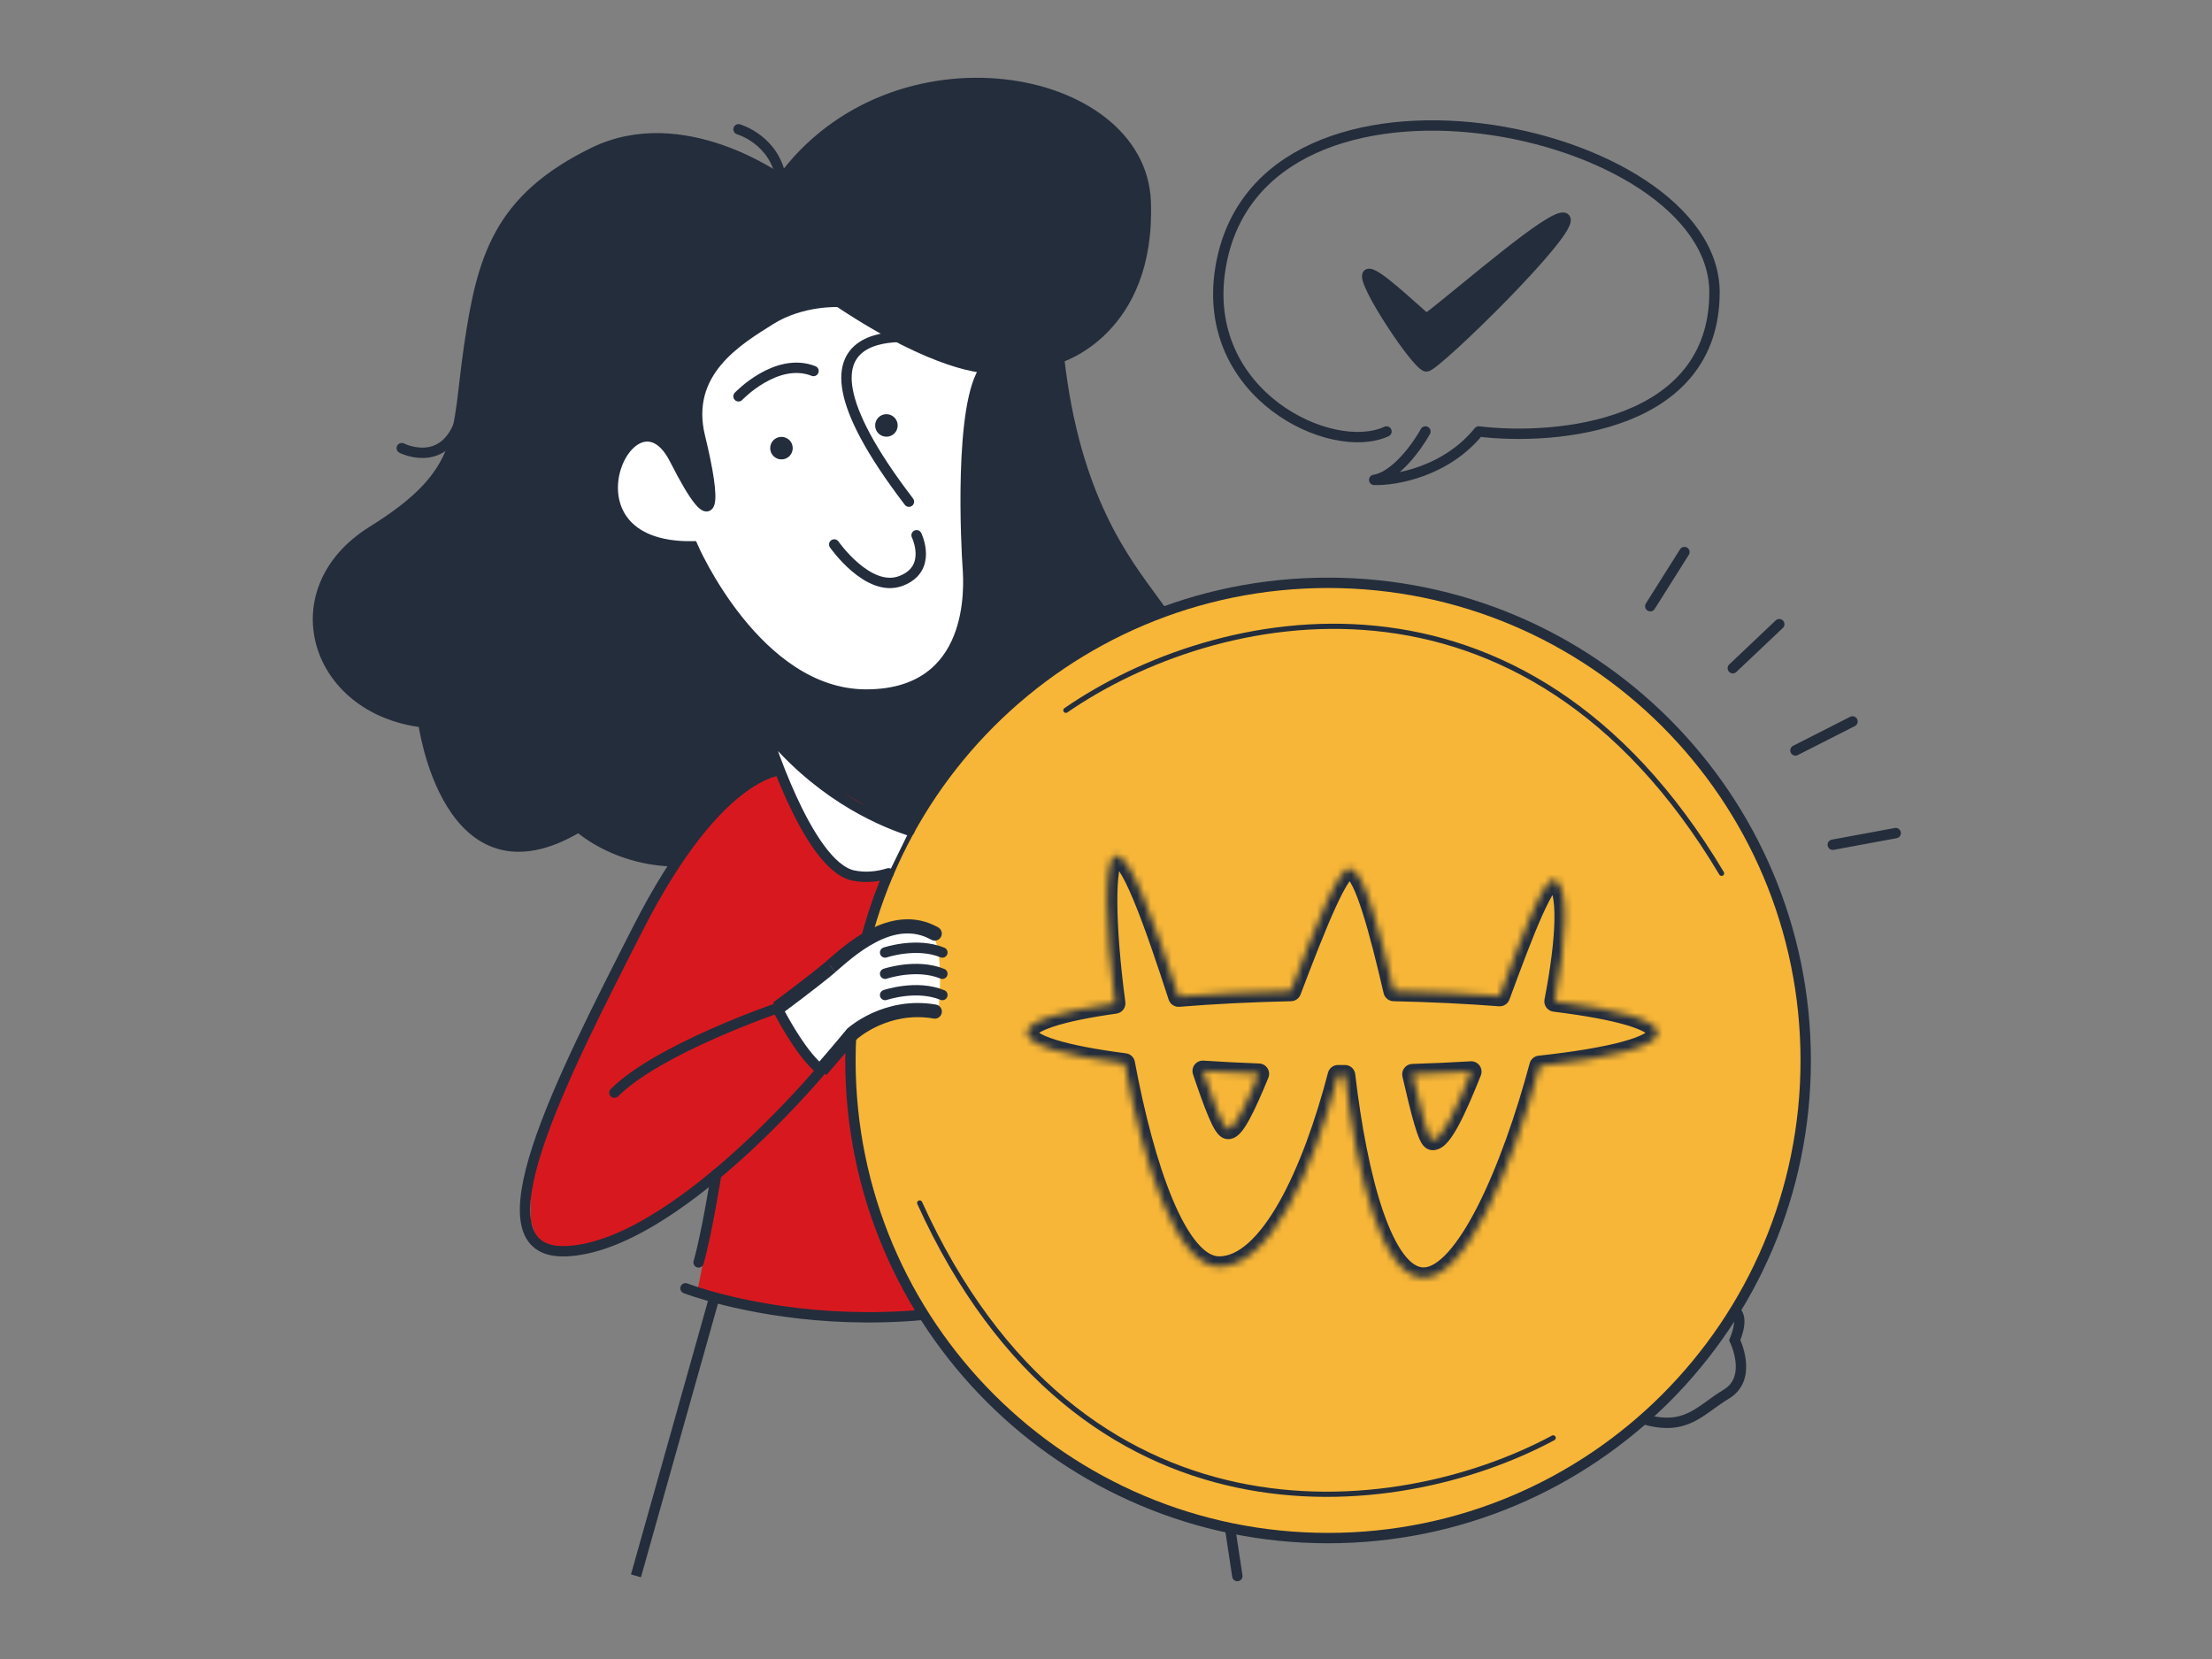 <svg width="320" height="240" viewBox="0 0 320 240" fill="none" xmlns="http://www.w3.org/2000/svg">
<rect x="0" y="0" width="320" height="240" fill="#808080" stroke="none"/>
<path d="M103.435 187.357L92 227.973" stroke="#242D3C" stroke-width="1.5"/>
<path d="M153.213 51.755C153.213 51.755 166.472 47.868 165.744 29.133C165.016 10.387 129.227 3.762 113.035 26.097C113.035 26.097 98.873 15.709 85.88 22.057C72.077 28.805 69.739 37.337 67.862 50.165C65.986 62.994 67.565 68.337 53.885 76.828C40.205 85.319 45.394 102.629 61.238 104.495C61.238 104.495 64.704 131.024 83.727 119.631C83.727 119.631 94.545 129.722 111.394 121.21C111.394 121.21 128.786 133.906 142.568 121.938C142.568 121.938 156.074 123.815 167.036 112.145C177.999 100.475 171.21 92.825 167.036 87.052C162.852 81.278 155.51 72.213 153.203 51.734V51.755H153.213Z" fill="#242D3C" stroke="#242D3C" stroke-width="1.5" stroke-miterlimit="10"/>
<path d="M142.599 53.212C142.599 53.212 135.677 53.212 121.362 43.675C121.362 43.675 115.988 43.377 111.404 46.279C106.831 49.171 98.955 53.765 101.262 63.19C103.57 72.603 103.754 78.572 97.601 66.451C91.449 54.329 79.727 79.331 100.206 79.043C100.206 79.043 109.425 100.476 125.3 100.476C141.174 100.476 140.19 84.714 140.005 82.11C139.81 79.505 138.651 58.113 142.61 53.201V53.222L142.599 53.212Z" fill="white" stroke="#242D3C" stroke-width="1.5" stroke-miterlimit="10"/>
<path d="M106.838 57.333C106.838 57.333 112.314 51.56 117.687 53.672" stroke="#242D3C" stroke-width="1.5" stroke-miterlimit="10" stroke-linecap="round"/>
<path d="M135.573 49.253C135.573 49.253 109.003 43.161 131.492 72.572" stroke="#242D3C" stroke-width="1.5" stroke-miterlimit="10" stroke-linecap="round"/>
<path d="M113.05 66.46C113.953 66.46 114.681 65.732 114.681 64.829C114.681 63.927 113.953 63.199 113.05 63.199C112.148 63.199 111.42 63.927 111.42 64.829C111.42 65.732 112.148 66.46 113.05 66.46Z" fill="#242D3C"/>
<path d="M128.232 63.178C129.135 63.178 129.863 62.45 129.863 61.547C129.863 60.645 129.135 59.917 128.232 59.917C127.33 59.917 126.602 60.645 126.602 61.547C126.602 62.45 127.33 63.178 128.232 63.178Z" fill="#242D3C"/>
<path d="M120.682 78.765C120.682 78.765 125.583 85.79 130.29 84.057C134.987 82.324 132.598 77.432 132.598 77.432" stroke="#242D3C" stroke-width="1.5" stroke-miterlimit="10" stroke-linecap="round"/>
<path d="M106.838 18.704C106.838 18.704 112.211 20.242 113.032 26.108" stroke="#242D3C" stroke-width="1.5" stroke-miterlimit="10" stroke-linecap="round"/>
<path d="M58.119 64.83C58.119 64.83 63.77 67.712 66.323 61.569" stroke="#242D3C" stroke-width="1.5" stroke-miterlimit="10" stroke-linecap="round"/>
<path d="M142.944 108.393C142.944 108.393 144.749 115.981 136.248 121.242C136.248 121.242 153.835 132.245 142.944 108.393Z" fill="white" stroke="#242D3C" stroke-width="1.5" stroke-linecap="round" stroke-linejoin="round"/>
<path d="M250.958 189.661C250.958 189.661 252.435 190.235 250.958 193.875C250.958 193.875 253.645 199.331 249.748 201.679C245.851 204.017 243.975 207.094 237.75 205.289" stroke="#242D3C" stroke-width="1.5" stroke-miterlimit="10"/>
<path d="M108.561 112.494L112.663 110.956L113.176 109.417C113.176 109.417 128.558 118.985 131.635 119.672L130.609 122.749L124.969 136.08L113.176 146.335L116.765 151.975L119.329 154.539L123.944 150.437V163.768L127.02 175.048L134.198 189.918L124.969 190.943L110.1 188.892L100.87 186.841L102.921 176.586L103.947 169.921L97.794 175.048L88.564 179.663L81.899 181.201L77.797 179.663L76.772 176.586V170.946L79.335 162.23L84.309 150.437L88.833 141.107L92.905 132.964L97.794 124.82L103.947 117.621L108.561 112.494Z" fill="#D7191F"/>
<path d="M99.17 186.37C99.17 186.37 132.621 199.445 167.969 179.448" stroke="#242D3C" stroke-width="1.5" stroke-miterlimit="10" stroke-linecap="round"/>
<path d="M103.616 169.88C103.616 169.88 102.232 178.586 101.062 182.627" stroke="#242D3C" stroke-width="1.5" stroke-miterlimit="10" stroke-linecap="round"/>
<path d="M192.126 222.508C230.284 222.508 261.223 191.569 261.223 153.411C261.223 115.253 230.284 84.314 192.126 84.314C153.968 84.314 123.029 115.253 123.029 153.411C123.029 191.569 153.968 222.508 192.126 222.508Z" fill="#F7B637" stroke="#242D3C" stroke-width="1.5" stroke-miterlimit="10"/>
<path d="M114.715 150.436L112.664 145.822L115.228 143.771L124.457 136.08L128.046 134.029H132.661L134.712 135.054C136.353 136.695 136.076 143.258 135.737 146.335H130.61L125.483 147.873L121.381 151.462L118.304 155.051L114.715 150.436Z" fill="white"/>
<path d="M88.884 158.077C95.231 151.729 112.429 145.853 112.429 145.853C116.264 153.103 118.428 154.416 118.776 154.857C118.776 154.857 97.498 180.361 81.91 181.007C68.056 181.581 81.254 156.005 92.247 134.399C104.297 110.71 113.577 111.336 113.577 111.336C113.577 111.336 122.007 118.042 130.846 118.042" stroke="#242D3C" stroke-width="1.5" stroke-miterlimit="10" stroke-linecap="round"/>
<path d="M134.721 135.947C135.213 136.224 135.839 136.049 136.116 135.557C136.393 135.065 136.218 134.439 135.726 134.163L134.721 135.947ZM112.427 145.853C112.837 146.4 113.043 146.673 113.043 146.673C113.043 146.673 113.043 146.673 113.053 146.673C113.053 146.673 113.073 146.653 113.094 146.643C113.135 146.612 113.196 146.571 113.268 146.52C113.422 146.407 113.637 146.243 113.904 146.048C114.437 145.648 115.186 145.094 116.006 144.469C117.637 143.228 119.606 141.7 120.877 140.623L119.554 139.054C118.324 140.09 116.406 141.587 114.765 142.828C113.955 143.443 113.217 143.997 112.684 144.397C112.417 144.602 112.202 144.756 112.048 144.869C111.976 144.92 111.915 144.971 111.874 144.992C111.853 145.002 111.843 145.012 111.833 145.022C111.833 145.022 111.833 145.022 111.822 145.022C111.822 145.022 111.822 145.022 112.438 145.843L112.427 145.853ZM120.877 140.603C122.169 139.505 124.272 137.547 126.815 136.255C129.327 134.973 132.065 134.45 134.721 135.947L135.726 134.163C132.229 132.194 128.712 132.993 125.882 134.429C123.072 135.855 120.754 138.018 119.554 139.034L120.877 140.603Z" fill="#242D3C"/>
<path d="M128.045 137.793C128.045 137.793 132.588 136.255 136.331 137.793" stroke="#242D3C" stroke-width="1.5" stroke-miterlimit="10" stroke-linecap="round"/>
<path d="M128.045 140.869C128.045 140.869 132.588 139.33 136.331 140.869" stroke="#242D3C" stroke-width="1.5" stroke-miterlimit="10" stroke-linecap="round"/>
<path d="M128.045 143.946C128.045 143.946 132.588 142.398 136.331 143.946" stroke="#242D3C" stroke-width="1.5" stroke-miterlimit="10" stroke-linecap="round"/>
<path d="M123.28 149.544L122.593 148.785L122.542 148.836L122.491 148.898L123.28 149.544ZM135.053 147.349C135.606 147.452 136.14 147.073 136.242 146.519C136.345 145.965 135.965 145.432 135.412 145.329L135.063 147.349H135.053ZM118.778 154.856C119.291 155.307 119.547 155.533 119.547 155.533C119.547 155.533 119.558 155.523 119.568 155.502C119.589 155.482 119.619 155.451 119.66 155.399C119.732 155.307 119.845 155.184 119.988 155.02C120.265 154.702 120.655 154.251 121.106 153.728C121.998 152.682 123.137 151.349 124.08 150.2L122.491 148.898C121.557 150.036 120.44 151.349 119.547 152.395C119.107 152.918 118.717 153.359 118.44 153.677C118.307 153.841 118.194 153.964 118.122 154.046C118.081 154.087 118.05 154.118 118.04 154.148C118.04 154.159 118.02 154.169 118.02 154.179L118.789 154.856H118.778ZM123.29 149.554C123.749 150.06 123.978 150.313 123.978 150.313C123.978 150.313 123.998 150.303 124.008 150.282C124.039 150.262 124.09 150.211 124.152 150.159C124.285 150.057 124.48 149.903 124.747 149.718C125.27 149.349 126.049 148.867 127.033 148.416C129.002 147.524 131.771 146.775 135.063 147.349L135.412 145.329C131.617 144.673 128.428 145.534 126.182 146.55C125.065 147.062 124.183 147.606 123.567 148.037C123.26 148.252 123.024 148.436 122.86 148.57C122.778 148.631 122.716 148.693 122.665 148.724C122.644 148.744 122.624 148.754 122.614 148.775C122.614 148.775 122.603 148.785 122.593 148.785C122.593 148.785 122.822 149.038 123.28 149.544L123.29 149.554Z" fill="#242D3C"/>
<path d="M128.546 126.338C126.957 126.83 125.224 127.025 123.44 126.656C116.692 125.24 110.621 105.315 110.621 105.315H110.642C118.015 114.473 126.444 118.462 131.561 120.154H131.572" fill="white"/>
<path d="M128.546 126.338C126.957 126.83 125.224 127.025 123.44 126.656C116.692 125.24 110.621 105.315 110.621 105.315H110.642C118.015 114.473 126.444 118.462 131.561 120.154H131.572" stroke="#242D3C" stroke-width="1.5" stroke-linecap="round" stroke-linejoin="round"/>
<path d="M206.212 62.42C205.026 64.56 201.882 68.955 198.798 69.422C201.863 69.519 209.178 68.255 213.923 62.42C225.291 63.782 248.028 61.662 248.028 42.292C248.028 18.079 182.121 4.51 176.556 38.791C173.59 57.061 192.57 66.116 200.577 62.42" stroke="#242D3C" stroke-width="1.5" stroke-linecap="round" stroke-linejoin="round"/>
<path d="M197.861 39.688C198.645 38.916 204.509 44.619 206.362 46.12C211.484 42.261 224.792 30.518 226.361 31.548C228.323 32.834 207.67 53.019 206.362 53.019C205.054 53.019 196.88 40.652 197.861 39.688Z" fill="#242D3C" stroke="#242D3C" stroke-width="1.5" stroke-linecap="round" stroke-linejoin="round"/>
<path d="M154.195 102.755C175.73 87.886 220.339 78.143 249.052 126.341" stroke="#242D3C" stroke-width="0.75" stroke-linecap="round" stroke-linejoin="round"/>
<path d="M224.692 208.009C201.638 220.393 156.223 225.117 133.045 174.026" stroke="#242D3C" stroke-width="0.75" stroke-linecap="round" stroke-linejoin="round"/>
<mask id="path-30-inside-1_182_2074" fill="white">
<path fill-rule="evenodd" clip-rule="evenodd" d="M161.308 145.147C153.41 146.253 148.555 147.757 148.555 149.414C148.555 151.165 153.984 152.746 162.697 153.867C165.439 168.616 170.237 183.253 176.354 183.253C183.69 183.253 189.913 169.595 193.566 155.566C193.773 155.566 193.981 155.566 194.189 155.566C194.314 155.566 194.439 155.566 194.564 155.566C196.278 170.251 200 184.853 205.939 184.853C212.011 184.853 218.721 169.213 222.74 154.214C233.155 153.086 239.822 151.355 239.822 149.414C239.822 147.611 234.073 145.989 224.911 144.864C226.671 135.813 227.006 128.486 225.014 127.295C223.533 126.409 220.33 134.929 216.953 144.08C212.299 143.718 207.128 143.464 201.624 143.342C199.594 134.587 197.401 126.369 195.577 125.797C195.529 125.759 195.48 125.724 195.429 125.694C193.901 124.781 190.338 133.872 186.74 143.342C180.873 143.472 175.382 143.753 170.495 144.154C167.071 133.629 163.352 122.87 161.271 123.838C159.694 124.571 159.824 134.005 161.308 145.147ZM182.097 155.348C179.283 155.244 176.578 155.105 174.009 154.934C175.653 159.82 176.989 163.293 177.684 163.293C178.59 163.293 180.197 159.994 182.097 155.348ZM204.348 155.413C205.598 160.875 206.636 164.894 207.269 164.894C208.571 164.894 210.59 160.66 212.827 155.032C210.13 155.195 207.293 155.323 204.348 155.413Z"/>
</mask>
<path fill-rule="evenodd" clip-rule="evenodd" d="M161.308 145.147C153.41 146.253 148.555 147.757 148.555 149.414C148.555 151.165 153.984 152.746 162.697 153.867C165.439 168.616 170.237 183.253 176.354 183.253C183.69 183.253 189.913 169.595 193.566 155.566C193.773 155.566 193.981 155.566 194.189 155.566C194.314 155.566 194.439 155.566 194.564 155.566C196.278 170.251 200 184.853 205.939 184.853C212.011 184.853 218.721 169.213 222.74 154.214C233.155 153.086 239.822 151.355 239.822 149.414C239.822 147.611 234.073 145.989 224.911 144.864C226.671 135.813 227.006 128.486 225.014 127.295C223.533 126.409 220.33 134.929 216.953 144.08C212.299 143.718 207.128 143.464 201.624 143.342C199.594 134.587 197.401 126.369 195.577 125.797C195.529 125.759 195.48 125.724 195.429 125.694C193.901 124.781 190.338 133.872 186.74 143.342C180.873 143.472 175.382 143.753 170.495 144.154C167.071 133.629 163.352 122.87 161.271 123.838C159.694 124.571 159.824 134.005 161.308 145.147ZM182.097 155.348C179.283 155.244 176.578 155.105 174.009 154.934C175.653 159.82 176.989 163.293 177.684 163.293C178.59 163.293 180.197 159.994 182.097 155.348ZM204.348 155.413C205.598 160.875 206.636 164.894 207.269 164.894C208.571 164.894 210.59 160.66 212.827 155.032C210.13 155.195 207.293 155.323 204.348 155.413Z" fill="#F6B637"/>
<path d="M161.308 145.147L161.516 146.633C162.332 146.518 162.903 145.766 162.795 144.949L161.308 145.147ZM162.697 153.867L164.171 153.592C164.052 152.952 163.534 152.462 162.888 152.379L162.697 153.867ZM193.566 155.566L193.568 154.066C192.884 154.065 192.286 154.526 192.114 155.188L193.566 155.566ZM194.564 155.566L196.054 155.392C195.966 154.636 195.325 154.065 194.563 154.066L194.564 155.566ZM222.74 154.214L222.578 152.722C221.962 152.789 221.451 153.227 221.291 153.826L222.74 154.214ZM224.911 144.864L223.439 144.578C223.359 144.986 223.453 145.409 223.697 145.746C223.942 146.082 224.315 146.302 224.728 146.353L224.911 144.864ZM225.014 127.295L225.784 126.007V126.007L225.014 127.295ZM216.953 144.08L216.837 145.575C217.506 145.627 218.128 145.229 218.361 144.599L216.953 144.08ZM201.624 143.342L200.163 143.681C200.318 144.349 200.906 144.827 201.591 144.842L201.624 143.342ZM195.577 125.797L194.646 126.973C194.79 127.087 194.953 127.173 195.128 127.228L195.577 125.797ZM195.429 125.694L194.659 126.982L194.659 126.982L195.429 125.694ZM186.74 143.342L186.773 144.842C187.384 144.828 187.925 144.446 188.142 143.875L186.74 143.342ZM170.495 144.154L169.069 144.618C169.284 145.279 169.925 145.706 170.618 145.649L170.495 144.154ZM161.271 123.838L160.639 122.478L161.271 123.838ZM182.097 155.348L183.486 155.916C183.671 155.463 183.624 154.947 183.358 154.535C183.092 154.123 182.642 153.867 182.153 153.849L182.097 155.348ZM174.009 154.934L174.108 153.437C173.609 153.404 173.126 153.622 172.82 154.018C172.515 154.415 172.427 154.938 172.587 155.412L174.009 154.934ZM207.269 164.894V163.394H207.269L207.269 164.894ZM204.348 155.413L204.302 153.914C203.853 153.928 203.435 154.142 203.161 154.497C202.886 154.852 202.786 155.311 202.886 155.748L204.348 155.413ZM212.827 155.032L214.221 155.586C214.411 155.109 214.343 154.568 214.043 154.152C213.742 153.736 213.249 153.503 212.737 153.534L212.827 155.032ZM150.055 149.414C150.055 149.78 149.802 149.767 150.277 149.446C150.687 149.169 151.389 148.843 152.437 148.499C154.513 147.819 157.599 147.181 161.516 146.633L161.1 143.662C157.119 144.219 153.829 144.886 151.503 145.649C150.35 146.026 149.344 146.456 148.597 146.961C147.914 147.422 147.055 148.219 147.055 149.414H150.055ZM162.888 152.379C158.563 151.823 155.126 151.16 152.8 150.443C151.627 150.082 150.825 149.732 150.347 149.427C149.784 149.067 150.055 149.031 150.055 149.414H147.055C147.055 150.672 148.004 151.49 148.732 151.955C149.544 152.474 150.644 152.918 151.916 153.31C154.484 154.102 158.118 154.79 162.505 155.354L162.888 152.379ZM161.222 154.141C162.602 161.561 164.51 169.026 166.876 174.671C168.057 177.486 169.385 179.934 170.879 181.703C172.357 183.454 174.184 184.753 176.354 184.753V181.753C175.465 181.753 174.399 181.222 173.171 179.768C171.959 178.332 170.77 176.199 169.643 173.511C167.396 168.149 165.534 160.921 164.171 153.592L161.222 154.141ZM176.354 184.753C178.68 184.753 180.786 183.667 182.626 182.016C184.464 180.368 186.138 178.071 187.646 175.41C190.665 170.083 193.174 163.023 195.017 155.944L192.114 155.188C190.305 162.138 187.876 168.921 185.036 173.931C183.615 176.437 182.129 178.432 180.623 179.783C179.119 181.132 177.696 181.753 176.354 181.753V184.753ZM194.189 154.066C193.981 154.066 193.775 154.066 193.568 154.066L193.563 157.066C193.771 157.066 193.98 157.066 194.189 157.066V154.066ZM194.563 154.066C194.438 154.066 194.313 154.066 194.189 154.066V157.066C194.314 157.066 194.44 157.066 194.566 157.066L194.563 154.066ZM193.075 155.74C193.937 163.128 195.311 170.571 197.249 176.204C198.215 179.012 199.352 181.467 200.702 183.248C202.04 185.015 203.776 186.353 205.939 186.353V183.353C205.133 183.353 204.176 182.867 203.093 181.437C202.02 180.021 201.007 177.907 200.086 175.229C198.249 169.89 196.906 162.69 196.054 155.392L193.075 155.74ZM205.939 186.353C208.102 186.353 210.036 184.982 211.671 183.184C213.344 181.343 214.949 178.786 216.447 175.838C219.449 169.927 222.163 162.16 224.188 154.602L221.291 153.826C219.297 161.267 216.647 168.819 213.772 174.479C212.331 177.315 210.868 179.606 209.45 181.166C207.993 182.769 206.812 183.353 205.939 183.353V186.353ZM238.322 149.414C238.322 149.197 238.422 149.102 238.379 149.152C238.327 149.212 238.183 149.344 237.87 149.524C237.245 149.883 236.228 150.277 234.789 150.672C231.934 151.458 227.755 152.162 222.578 152.722L222.901 155.705C228.14 155.138 232.502 154.413 235.584 153.565C237.114 153.144 238.415 152.671 239.365 152.124C239.841 151.851 240.298 151.521 240.652 151.11C241.015 150.689 241.322 150.116 241.322 149.414H238.322ZM224.728 146.353C229.278 146.912 232.909 147.586 235.373 148.322C236.616 148.693 237.474 149.055 237.99 149.375C238.602 149.755 238.322 149.804 238.322 149.414H241.322C241.322 148.121 240.324 147.292 239.571 146.826C238.723 146.3 237.571 145.848 236.232 145.448C233.53 144.641 229.706 143.942 225.094 143.375L224.728 146.353ZM226.383 145.15C227.272 140.583 227.812 136.393 227.869 133.158C227.898 131.548 227.808 130.105 227.55 128.945C227.312 127.872 226.846 126.642 225.784 126.007L224.245 128.582C224.179 128.543 224.418 128.676 224.622 129.595C224.806 130.426 224.896 131.604 224.87 133.106C224.817 136.095 224.31 140.095 223.439 144.578L226.383 145.15ZM225.784 126.007C224.88 125.467 224 125.821 223.518 126.16C223.061 126.481 222.679 126.955 222.368 127.408C221.724 128.345 221.034 129.719 220.324 131.313C218.892 134.531 217.229 138.999 215.546 143.561L218.361 144.599C220.054 140.01 221.681 135.643 223.065 132.533C223.763 130.965 224.362 129.804 224.841 129.106C224.956 128.938 225.053 128.814 225.131 128.727C225.212 128.636 225.25 128.609 225.244 128.613C225.234 128.62 224.778 128.901 224.245 128.582L225.784 126.007ZM201.591 144.842C207.07 144.963 212.214 145.216 216.837 145.575L217.07 142.584C212.385 142.22 207.185 141.965 201.657 141.842L201.591 144.842ZM203.086 143.003C202.07 138.623 201.002 134.328 199.952 131.044C199.429 129.408 198.893 127.968 198.348 126.878C198.076 126.335 197.778 125.828 197.446 125.416C197.137 125.031 196.673 124.569 196.026 124.366L195.128 127.228C194.937 127.168 194.941 127.088 195.108 127.296C195.254 127.477 195.442 127.775 195.664 128.219C196.107 129.105 196.588 130.374 197.095 131.958C198.105 135.115 199.149 139.307 200.163 143.681L203.086 143.003ZM196.509 124.621C196.412 124.544 196.308 124.472 196.199 124.407L194.659 126.982C194.651 126.977 194.647 126.973 194.646 126.973L196.509 124.621ZM196.199 124.407C195.263 123.847 194.36 124.246 193.891 124.583C193.428 124.914 193.032 125.401 192.7 125.879C192.015 126.866 191.269 128.315 190.497 129.999C188.941 133.396 187.133 138.085 185.338 142.81L188.142 143.875C189.945 139.13 191.718 134.538 193.225 131.249C193.984 129.591 194.64 128.346 195.165 127.59C195.292 127.407 195.401 127.268 195.489 127.168C195.533 127.119 195.569 127.083 195.596 127.058C195.609 127.045 195.62 127.036 195.627 127.03C195.631 127.027 195.633 127.025 195.635 127.023C195.637 127.022 195.638 127.021 195.638 127.021C195.638 127.021 195.637 127.022 195.635 127.023C195.632 127.025 195.629 127.027 195.624 127.03C195.615 127.036 195.599 127.044 195.578 127.054C195.537 127.073 195.466 127.1 195.369 127.117C195.144 127.155 194.884 127.116 194.659 126.982L196.199 124.407ZM170.618 145.649C175.472 145.251 180.932 144.971 186.773 144.842L186.707 141.843C180.814 141.973 175.293 142.255 170.372 142.659L170.618 145.649ZM171.921 143.69C170.212 138.434 168.409 133.058 166.764 129.109C165.948 127.149 165.135 125.453 164.355 124.289C163.973 123.719 163.526 123.163 163.003 122.785C162.46 122.393 161.584 122.038 160.639 122.478L161.904 125.198C161.478 125.396 161.174 125.165 161.246 125.217C161.339 125.284 161.55 125.492 161.863 125.959C162.472 126.868 163.193 128.338 163.995 130.263C165.586 134.084 167.354 139.349 169.069 144.618L171.921 143.69ZM160.639 122.478C159.913 122.815 159.555 123.493 159.373 123.934C159.165 124.437 159.024 125.037 158.922 125.672C158.716 126.953 158.631 128.643 158.641 130.597C158.663 134.523 159.074 139.734 159.821 145.345L162.795 144.949C162.058 139.418 161.662 134.341 161.641 130.581C161.631 128.693 161.716 127.191 161.884 126.148C161.968 125.621 162.064 125.277 162.145 125.08C162.252 124.821 162.235 125.044 161.904 125.198L160.639 122.478ZM182.153 153.849C179.352 153.746 176.662 153.607 174.108 153.437L173.909 156.43C176.494 156.603 179.214 156.743 182.042 156.847L182.153 153.849ZM177.684 161.793C177.957 161.793 178.16 161.878 178.27 161.939C178.377 161.998 178.435 162.054 178.446 162.065C178.462 162.081 178.42 162.041 178.323 161.885C178.136 161.582 177.888 161.08 177.583 160.361C176.981 158.939 176.251 156.896 175.43 154.455L172.587 155.412C173.41 157.858 174.17 159.995 174.821 161.531C175.143 162.291 175.462 162.962 175.772 163.463C175.924 163.709 176.113 163.978 176.342 164.204C176.527 164.386 176.991 164.793 177.684 164.793V161.793ZM180.709 154.78C179.762 157.094 178.909 159.021 178.195 160.355C177.834 161.029 177.541 161.49 177.321 161.764C177.209 161.901 177.156 161.941 177.164 161.936C177.172 161.93 177.216 161.898 177.295 161.866C177.377 161.832 177.511 161.793 177.684 161.793V164.793C178.248 164.793 178.684 164.543 178.947 164.349C179.224 164.144 179.46 163.89 179.656 163.646C180.051 163.156 180.448 162.502 180.84 161.771C181.631 160.293 182.532 158.247 183.486 155.916L180.709 154.78ZM207.269 163.394C207.64 163.394 207.9 163.542 208.023 163.631C208.144 163.717 208.202 163.796 208.209 163.804C208.22 163.819 208.177 163.762 208.092 163.57C207.928 163.202 207.722 162.607 207.479 161.779C206.999 160.14 206.435 157.81 205.81 155.079L202.886 155.748C203.511 158.478 204.092 160.888 204.601 162.624C204.853 163.483 205.103 164.234 205.351 164.791C205.472 165.061 205.624 165.361 205.818 165.616C205.937 165.773 206.417 166.394 207.269 166.394L207.269 163.394ZM211.433 154.478C210.319 157.283 209.28 159.681 208.376 161.363C207.921 162.211 207.533 162.811 207.224 163.179C207.069 163.363 206.973 163.442 206.939 163.465C206.901 163.491 207.022 163.394 207.269 163.394V166.394C207.841 166.394 208.31 166.163 208.64 165.936C208.975 165.706 209.268 165.41 209.521 165.109C210.026 164.508 210.527 163.698 211.019 162.784C212.009 160.941 213.099 158.409 214.221 155.586L211.433 154.478ZM212.737 153.534C210.055 153.696 207.233 153.824 204.302 153.914L204.394 156.913C207.353 156.822 210.204 156.693 212.918 156.529L212.737 153.534Z" fill="#242D3C" mask="url(#path-30-inside-1_182_2074)"/>
<path d="M243.678 79.864L238.737 87.698" stroke="#242D3C" stroke-width="1.5" stroke-linecap="round" stroke-linejoin="round"/>
<path d="M257.4 90.297L250.675 96.666" stroke="#242D3C" stroke-width="1.5" stroke-linecap="round" stroke-linejoin="round"/>
<path d="M267.995 104.366L259.738 108.563" stroke="#242D3C" stroke-width="1.5" stroke-linecap="round" stroke-linejoin="round"/>
<path d="M274.245 120.52L265.137 122.204" stroke="#242D3C" stroke-width="1.5" stroke-linecap="round" stroke-linejoin="round"/>
<path d="M177.969 221.186L179 228" stroke="#242D3C" stroke-width="1.5" stroke-linecap="round" stroke-linejoin="round"/>
</svg>
